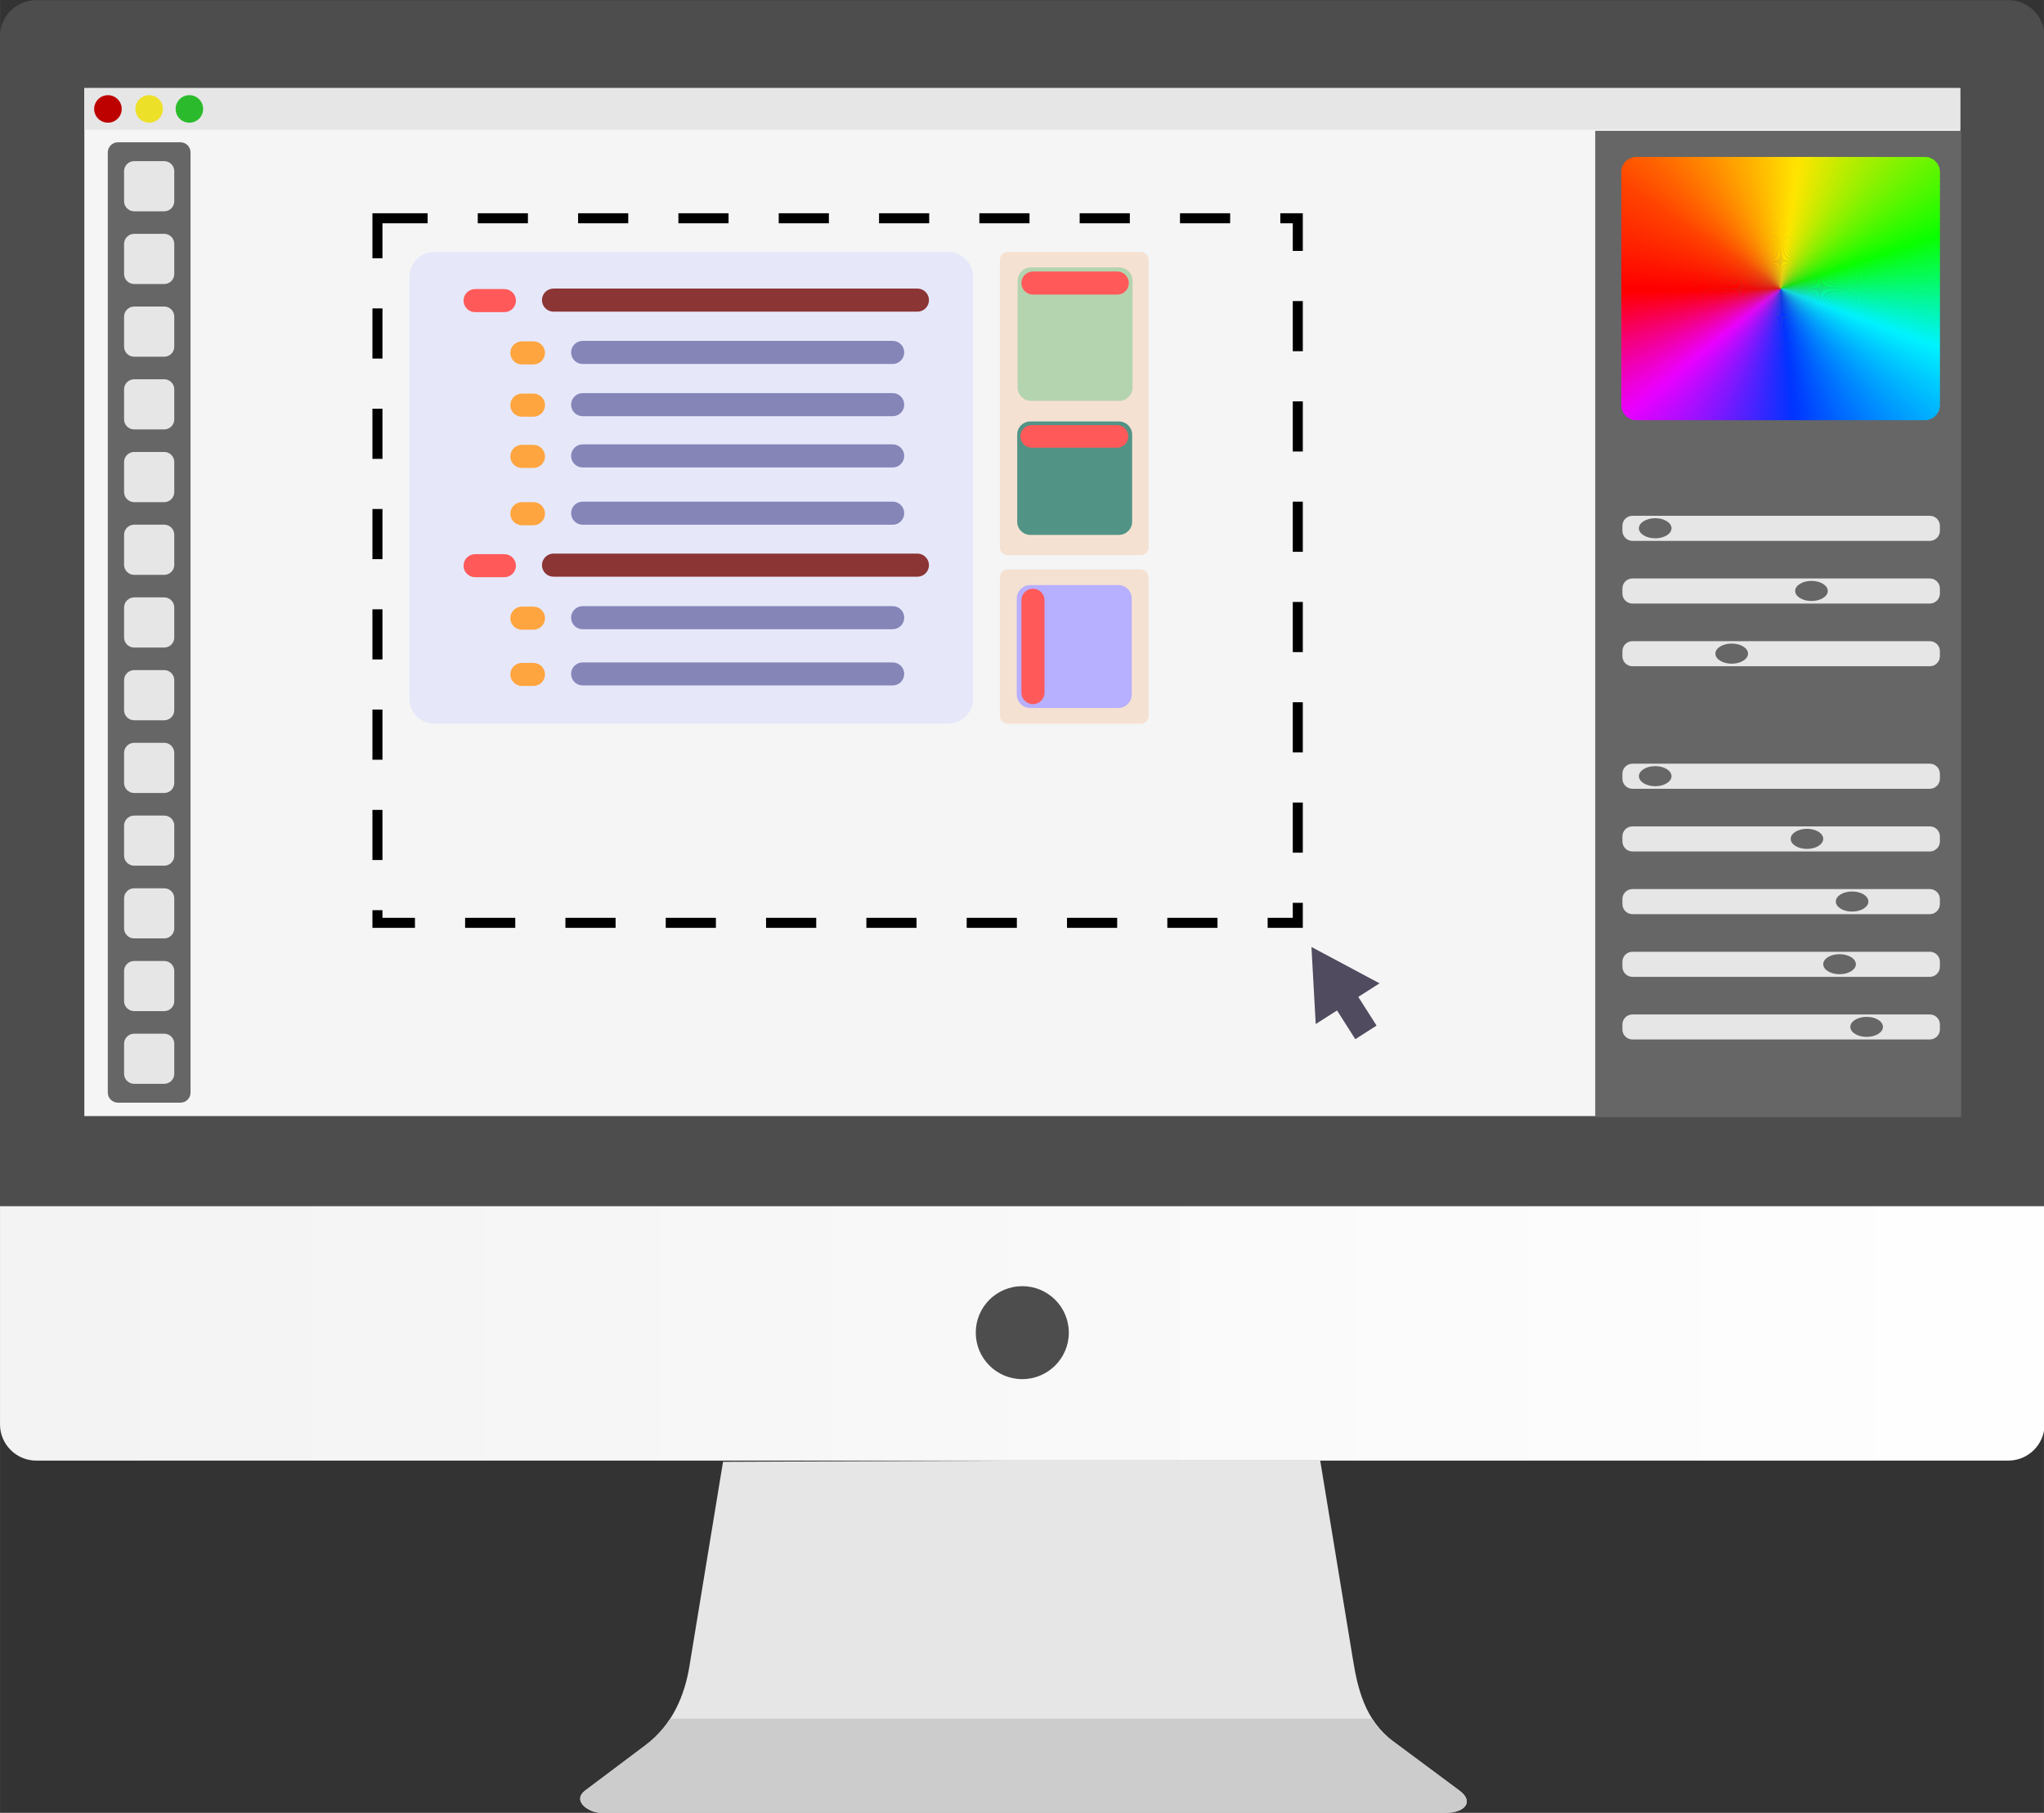 <?xml version="1.0" encoding="UTF-8"?>
<!DOCTYPE svg PUBLIC "-//W3C//DTD SVG 1.1//EN" "http://www.w3.org/Graphics/SVG/1.1/DTD/svg11.dtd">
<!-- Creator: CorelDRAW X7 -->
<svg xmlns="http://www.w3.org/2000/svg" xml:space="preserve" width="287.514mm" height="255.058mm" version="1.1" style="shape-rendering:geometricPrecision; text-rendering:geometricPrecision; image-rendering:optimizeQuality; fill-rule:evenodd; clip-rule:evenodd"
viewBox="0 0 28751 25506"
 xmlns:xlink="http://www.w3.org/1999/xlink">
 <rect x="0" y="0" width="28751" height="25506" fill="#333333" stroke="none"/>
 <defs>
  <style type="text/css">
   <![CDATA[
    .str0 {stroke:black;stroke-width:141.11;stroke-dasharray:705.55 705.55}
    .fil2 {fill:none}
    .fil198 {fill:#0036FF}
    .fil197 {fill:#003AFF}
    .fil196 {fill:#003FFF}
    .fil195 {fill:#0043FF}
    .fil194 {fill:#0048FF}
    .fil193 {fill:#004CFF}
    .fil192 {fill:#0051FF}
    .fil191 {fill:#0055FF}
    .fil190 {fill:#0059FF}
    .fil189 {fill:#005EFF}
    .fil188 {fill:#0062FF}
    .fil187 {fill:#0067FF}
    .fil186 {fill:#006BFF}
    .fil185 {fill:#006FFF}
    .fil184 {fill:#0074FF}
    .fil183 {fill:#0078FF}
    .fil182 {fill:#007DFF}
    .fil181 {fill:#0081FF}
    .fil180 {fill:#0085FF}
    .fil179 {fill:#008AFF}
    .fil178 {fill:#008EFF}
    .fil177 {fill:#0093FF}
    .fil176 {fill:#0097FF}
    .fil175 {fill:#009BFF}
    .fil174 {fill:#00A0FF}
    .fil173 {fill:#00A4FF}
    .fil172 {fill:#00A9FF}
    .fil171 {fill:#00ADFF}
    .fil170 {fill:#00B1FF}
    .fil169 {fill:#00B6FF}
    .fil168 {fill:#00BAFF}
    .fil167 {fill:#00BFFF}
    .fil166 {fill:#00C3FF}
    .fil165 {fill:#00C7FF}
    .fil164 {fill:#00CCFF}
    .fil163 {fill:#00D0FF}
    .fil162 {fill:#00D5FF}
    .fil161 {fill:#00D9FF}
    .fil160 {fill:#00DEFF}
    .fil159 {fill:#00E2FF}
    .fil158 {fill:#00E6FF}
    .fil157 {fill:#00EBFF}
    .fil156 {fill:#00EFFF}
    .fil155 {fill:#00F2FC}
    .fil154 {fill:#00F3F5}
    .fil152 {fill:#01F3E5}
    .fil153 {fill:#01F3ED}
    .fil150 {fill:#01F4D6}
    .fil151 {fill:#01F4DE}
    .fil199 {fill:#0233FF}
    .fil149 {fill:#02F4CE}
    .fil147 {fill:#02F5BF}
    .fil148 {fill:#02F5C6}
    .fil144 {fill:#03F6A8}
    .fil145 {fill:#03F6AF}
    .fil146 {fill:#03F6B7}
    .fil143 {fill:#03F7A0}
    .fil142 {fill:#04F798}
    .fil139 {fill:#04F881}
    .fil140 {fill:#04F889}
    .fil141 {fill:#04F891}
    .fil137 {fill:#05F972}
    .fil138 {fill:#05F97A}
    .fil136 {fill:#05FA6A}
    .fil134 {fill:#06FA5B}
    .fil135 {fill:#06FA62}
    .fil132 {fill:#06FB4B}
    .fil133 {fill:#06FB53}
    .fil129 {fill:#07FC34}
    .fil130 {fill:#07FC3C}
    .fil131 {fill:#07FC44}
    .fil128 {fill:#07FD2D}
    .fil127 {fill:#08FD25}
    .fil125 {fill:#08FE16}
    .fil126 {fill:#08FE1D}
    .fil200 {fill:#0931FF}
    .fil124 {fill:#09FE0E}
    .fil123 {fill:#09FF06}
    .fil122 {fill:#0AFF00}
    .fil201 {fill:#0F30FF}
    .fil121 {fill:#10FE00}
    .fil120 {fill:#15FE00}
    .fil202 {fill:#162EFF}
    .fil119 {fill:#1BFD00}
    .fil203 {fill:#1C2DFF}
    .fil118 {fill:#21FC00}
    .fil204 {fill:#232BFF}
    .fil117 {fill:#27FC00}
    .fil205 {fill:#292AFF}
    .fil10 {fill:#2BBA2B}
    .fil116 {fill:#2CFB00}
    .fil206 {fill:#3029FF}
    .fil115 {fill:#32FB00}
    .fil207 {fill:#3627FF}
    .fil114 {fill:#38FA00}
    .fil208 {fill:#3D26FF}
    .fil113 {fill:#3DF900}
    .fil112 {fill:#43F900}
    .fil209 {fill:#4424FF}
    .fil111 {fill:#49F800}
    .fil210 {fill:#4A23FF}
    .fil3 {fill:#4D4D4D}
    .fil0 {fill:#4D4D4D}
    .fil110 {fill:#4EF800}
    .fil275 {fill:#504B5E}
    .fil211 {fill:#5121FF}
    .fil274 {fill:#519486}
    .fil109 {fill:#54F700}
    .fil212 {fill:#5720FF}
    .fil108 {fill:#5AF600}
    .fil213 {fill:#5E1FFF}
    .fil107 {fill:#5FF600}
    .fil214 {fill:#641DFF}
    .fil106 {fill:#65F500}
    .fil7 {fill:#666666}
    .fil215 {fill:#6B1CFF}
    .fil105 {fill:#6BF500}
    .fil104 {fill:#70F400}
    .fil216 {fill:#711AFF}
    .fil103 {fill:#76F300}
    .fil217 {fill:#7819FF}
    .fil102 {fill:#7CF300}
    .fil218 {fill:#7F17FF}
    .fil101 {fill:#81F200}
    .fil219 {fill:#8516FF}
    .fil271 {fill:#8585B8}
    .fil100 {fill:#87F200}
    .fil220 {fill:#8C15FF}
    .fil269 {fill:#8C3535}
    .fil99 {fill:#8DF100}
    .fil221 {fill:#9213FF}
    .fil98 {fill:#92F000}
    .fil97 {fill:#98F000}
    .fil222 {fill:#9912FF}
    .fil96 {fill:#9EEF00}
    .fil223 {fill:#9F10FF}
    .fil95 {fill:#A3EF00}
    .fil224 {fill:#A60FFF}
    .fil94 {fill:#A9EE00}
    .fil225 {fill:#AC0DFF}
    .fil93 {fill:#AFED00}
    .fil226 {fill:#B30CFF}
    .fil272 {fill:#B4D4B0}
    .fil92 {fill:#B4ED00}
    .fil273 {fill:#B7AFFF}
    .fil227 {fill:#B90BFF}
    .fil91 {fill:#BAEC00}
    .fil8 {fill:#BD0000}
    .fil228 {fill:#C009FF}
    .fil90 {fill:#C0EC00}
    .fil89 {fill:#C5EB00}
    .fil229 {fill:#C708FF}
    .fil88 {fill:#CBEA00}
    .fil5 {fill:#CCCCCC}
    .fil230 {fill:#CD06FF}
    .fil87 {fill:#D1EA00}
    .fil231 {fill:#D405FF}
    .fil86 {fill:#D6E900}
    .fil232 {fill:#DA03FF}
    .fil85 {fill:#DCE900}
    .fil233 {fill:#E102FF}
    .fil84 {fill:#E2E800}
    .fil4 {fill:#E6E6E6}
    .fil266 {fill:#E6E8FA}
    .fil234 {fill:#E701FF}
    .fil83 {fill:#E7E700}
    .fil235 {fill:#EA00FA}
    .fil236 {fill:#EB00F2}
    .fil238 {fill:#EC00E1}
    .fil237 {fill:#EC00E9}
    .fil239 {fill:#ED00D9}
    .fil9 {fill:#EDE028}
    .fil82 {fill:#EDE700}
    .fil240 {fill:#EE00D0}
    .fil242 {fill:#EF00C0}
    .fil241 {fill:#EF00C8}
    .fil243 {fill:#F000B7}
    .fil245 {fill:#F100A7}
    .fil244 {fill:#F100AF}
    .fil246 {fill:#F2009E}
    .fil248 {fill:#F3008E}
    .fil247 {fill:#F30096}
    .fil81 {fill:#F3E600}
    .fil249 {fill:#F40085}
    .fil251 {fill:#F50075}
    .fil250 {fill:#F5007D}
    .fil267 {fill:#F5E1D2}
    .fil6 {fill:whitesmoke}
    .fil252 {fill:#F6006C}
    .fil254 {fill:#F7005C}
    .fil253 {fill:#F70064}
    .fil255 {fill:#F80053}
    .fil80 {fill:#F8E600}
    .fil256 {fill:#F9004B}
    .fil258 {fill:#FA003A}
    .fil257 {fill:#FA0043}
    .fil259 {fill:#FB0032}
    .fil261 {fill:#FC0021}
    .fil260 {fill:#FC002A}
    .fil262 {fill:#FD0019}
    .fil264 {fill:#FE0008}
    .fil263 {fill:#FE0011}
    .fil79 {fill:#FEE500}
    .fil265 {fill:red}
    .fil11 {fill:#FF0200}
    .fil12 {fill:#FF0500}
    .fil13 {fill:#FF0700}
    .fil14 {fill:#FF0A00}
    .fil15 {fill:#FF0C00}
    .fil16 {fill:#FF0F00}
    .fil17 {fill:#FF1100}
    .fil18 {fill:#FF1300}
    .fil19 {fill:#FF1600}
    .fil20 {fill:#FF1800}
    .fil21 {fill:#FF1B00}
    .fil22 {fill:#FF1D00}
    .fil23 {fill:#FF2000}
    .fil24 {fill:#FF2200}
    .fil25 {fill:#FF2400}
    .fil26 {fill:#FF2700}
    .fil27 {fill:#FF2900}
    .fil28 {fill:#FF2C00}
    .fil29 {fill:#FF2E00}
    .fil30 {fill:#FF3000}
    .fil31 {fill:#FF3300}
    .fil32 {fill:#FF3500}
    .fil33 {fill:#FF3800}
    .fil34 {fill:#FF3A00}
    .fil35 {fill:#FF3D00}
    .fil36 {fill:#FF3F00}
    .fil37 {fill:#FF4100}
    .fil38 {fill:#FF4400}
    .fil39 {fill:#FF4800}
    .fil40 {fill:#FF4C00}
    .fil41 {fill:#FF5000}
    .fil42 {fill:#FF5400}
    .fil43 {fill:#FF5800}
    .fil268 {fill:#FF5959}
    .fil44 {fill:#FF5B00}
    .fil45 {fill:#FF5F00}
    .fil46 {fill:#FF6300}
    .fil47 {fill:#FF6700}
    .fil48 {fill:#FF6B00}
    .fil49 {fill:#FF6F00}
    .fil50 {fill:#FF7300}
    .fil51 {fill:#FF7700}
    .fil52 {fill:#FF7B00}
    .fil53 {fill:#FF7F00}
    .fil54 {fill:#FF8300}
    .fil55 {fill:#FF8700}
    .fil56 {fill:#FF8B00}
    .fil57 {fill:#FF8F00}
    .fil58 {fill:#FF9300}
    .fil59 {fill:#FF9700}
    .fil60 {fill:#FF9B00}
    .fil61 {fill:#FF9F00}
    .fil62 {fill:#FFA300}
    .fil270 {fill:#FFA53F}
    .fil63 {fill:#FFA600}
    .fil64 {fill:#FFAA00}
    .fil65 {fill:#FFAE00}
    .fil66 {fill:#FFB200}
    .fil67 {fill:#FFB600}
    .fil68 {fill:#FFBA00}
    .fil69 {fill:#FFBE00}
    .fil70 {fill:#FFC200}
    .fil71 {fill:#FFC600}
    .fil72 {fill:#FFCA00}
    .fil73 {fill:#FFCE00}
    .fil74 {fill:#FFD200}
    .fil75 {fill:#FFD600}
    .fil76 {fill:#FFDA00}
    .fil77 {fill:#FFDE00}
    .fil78 {fill:#FFE200}
    .fil1 {fill:url(#id3)}
   ]]>
  </style>
   <clipPath id="id0">
    <path d="M509 2l27741 0c280,0 509,229 509,509l0 19530c0,280 -229,509 -509,509l-27741 0c-280,0 -509,-229 -509,-509l0 -19530c0,-280 229,-509 509,-509z"/>
   </clipPath>
   <clipPath id="id1">
    <path d="M14379 25506l-5925 0c-169,0 -419,-167 -219,-317l844 -634c388,-291 553,-715 618,-1109l473 -2879 4209 -17 4191 -1 461 2802c66,402 167,852 564,1148l935 695c206,153 80,312 -198,312l-5953 0z"/>
   </clipPath>
    <clipPath id="id2">
     <path d="M23018 2208l4057 0c116,0 212,95 212,211l0 3281c0,117 -96,212 -212,212l-4057 0c-116,0 -212,-95 -212,-212l0 -3281c0,-116 96,-211 212,-211z"/>
    </clipPath>
  <linearGradient id="id3" gradientUnits="userSpaceOnUse" x1="-1711.73" y1="19193.2" x2="30038.3" y2="19193.2">
   <stop offset="0" style="stop-opacity:1; stop-color:#F2F2F2"/>
   <stop offset="1" style="stop-opacity:1; stop-color:white"/>
  </linearGradient>
 </defs>
 <g id="Слой_x0020_2">
  <path class="fil0" d="M509 2l27741 0c280,0 509,229 509,509l0 19530c0,280 -229,509 -509,509l-27741 0c-280,0 -509,-229 -509,-509l0 -19530c0,-280 229,-509 509,-509z"/>
  <g style="clip-path:url(#id0)">
   <g id="_790774048">
    <polygon id="1" class="fil1" points="-1712,16971 30038,16971 30038,21416 -1712,21416 "/>
   </g>
  </g>
  <path class="fil2" d="M509 2l27741 0c280,0 509,229 509,509l0 19530c0,280 -229,509 -509,509l-27741 0c-280,0 -509,-229 -509,-509l0 -19530c0,-280 229,-509 509,-509z"/>
  <path class="fil3" d="M14379 19404c362,0 655,-293 655,-654 0,-361 -293,-654 -655,-654 -361,0 -654,293 -654,654 0,361 293,654 654,654z"/>
  <path class="fil4" d="M14379 25506l-5925 0c-169,0 -419,-167 -219,-317l844 -634c388,-291 553,-715 618,-1109l473 -2879 4209 -17 4191 -1 461 2802c66,402 167,852 564,1148l935 695c206,153 80,312 -198,312l-5953 0z"/>
  <g style="clip-path:url(#id1)">
   <g id="_790772960">
    <polygon id="1" class="fil5" points="6699,24181 22133,24181 22133,25707 6699,25707 "/>
   </g>
  </g>
  <path class="fil2" d="M14379 25506l-5925 0c-169,0 -419,-167 -219,-317l844 -634c388,-291 553,-715 618,-1109l473 -2879 4209 -17 4191 -1 461 2802c66,402 167,852 564,1148l935 695c206,153 80,312 -198,312l-5953 0z"/>
  <polygon class="fil6" points="1186,1239 27573,1239 27573,15703 1186,15703 "/>
  <path class="fil7" d="M1657 2002l882 0c78,0 141,64 141,142l0 13229c0,77 -63,141 -141,141l-882 0c-77,0 -141,-64 -141,-141l0 -13229c0,-78 64,-142 141,-142z"/>
  <path class="fil4" d="M1887 2973l423 0c78,0 141,-64 141,-141l0 -424c0,-77 -63,-141 -141,-141l-423 0c-78,0 -142,64 -142,141l0 424c0,77 64,141 142,141z"/>
  <path class="fil4" d="M1887 3996l423 0c78,0 141,-64 141,-141l0 -424c0,-77 -63,-141 -141,-141l-423 0c-78,0 -142,64 -142,141l0 424c0,77 64,141 142,141z"/>
  <path class="fil4" d="M1887 5019l423 0c78,0 141,-64 141,-141l0 -424c0,-77 -63,-141 -141,-141l-423 0c-78,0 -142,64 -142,141l0 424c0,77 64,141 142,141z"/>
  <path class="fil4" d="M1887 6042l423 0c78,0 141,-64 141,-141l0 -424c0,-77 -63,-141 -141,-141l-423 0c-78,0 -142,64 -142,141l0 424c0,77 64,141 142,141z"/>
  <path class="fil4" d="M1887 7065l423 0c78,0 141,-64 141,-141l0 -424c0,-77 -63,-141 -141,-141l-423 0c-78,0 -142,64 -142,141l0 424c0,77 64,141 142,141z"/>
  <path class="fil4" d="M1887 8088l423 0c78,0 141,-64 141,-141l0 -424c0,-77 -63,-141 -141,-141l-423 0c-78,0 -142,64 -142,141l0 424c0,77 64,141 142,141z"/>
  <path class="fil4" d="M1887 9111l423 0c78,0 141,-64 141,-141l0 -424c0,-77 -63,-141 -141,-141l-423 0c-78,0 -142,64 -142,141l0 424c0,77 64,141 142,141z"/>
  <path class="fil4" d="M1887 10134l423 0c78,0 141,-63 141,-141l0 -423c0,-78 -63,-142 -141,-142l-423 0c-78,0 -142,64 -142,142l0 423c0,78 64,141 142,141z"/>
  <path class="fil4" d="M1887 11157l423 0c78,0 141,-63 141,-141l0 -423c0,-78 -63,-142 -141,-142l-423 0c-78,0 -142,64 -142,142l0 423c0,78 64,141 142,141z"/>
  <path class="fil4" d="M1887 12180l423 0c78,0 141,-63 141,-141l0 -423c0,-78 -63,-141 -141,-141l-423 0c-78,0 -142,63 -142,141l0 423c0,78 64,141 142,141z"/>
  <path class="fil4" d="M1887 13203l423 0c78,0 141,-63 141,-141l0 -423c0,-78 -63,-141 -141,-141l-423 0c-78,0 -142,63 -142,141l0 423c0,78 64,141 142,141z"/>
  <path class="fil4" d="M1887 14226l423 0c78,0 141,-63 141,-141l0 -423c0,-78 -63,-141 -141,-141l-423 0c-78,0 -142,63 -142,141l0 423c0,78 64,141 142,141z"/>
  <path class="fil4" d="M1887 15249l423 0c78,0 141,-63 141,-141l0 -423c0,-78 -63,-141 -141,-141l-423 0c-78,0 -142,63 -142,141l0 423c0,78 64,141 142,141z"/>
  <polygon class="fil4" points="1186,1239 27573,1239 27573,1826 1186,1826 "/>
  <path class="fil8" d="M1518 1726c107,0 194,-86 194,-193 0,-107 -87,-194 -194,-194 -107,0 -194,87 -194,194 0,107 87,193 194,193z"/>
  <path class="fil9" d="M2098 1726c107,0 194,-86 194,-193 0,-107 -87,-194 -194,-194 -107,0 -194,87 -194,194 0,107 87,193 194,193z"/>
  <path class="fil10" d="M2664 1726c107,0 193,-86 193,-193 0,-107 -86,-194 -193,-194 -108,0 -194,87 -194,194 0,107 86,193 194,193z"/>
  <polygon class="fil7" points="27586,1841 22439,1841 22439,15718 27586,15718 "/>
  <g>
   <g style="clip-path:url(#id2)">
    <polygon class="fil11" points="25046,4060 21878,4044 21881,3947 "/>
    <polygon id="1" class="fil12" points="25046,4060 21880,3963 21885,3883 "/>
    <polygon id="2" class="fil13" points="25046,4060 21884,3899 21891,3819 "/>
    <polygon id="3" class="fil14" points="25046,4060 21890,3835 21899,3755 "/>
    <polygon id="4" class="fil15" points="25046,4060 21897,3771 21909,3691 "/>
    <polygon id="5" class="fil16" points="25046,4060 21907,3707 21921,3628 "/>
    <polygon id="6" class="fil17" points="25046,4060 21918,3644 21935,3565 "/>
    <polygon id="7" class="fil18" points="25046,4060 21932,3580 21951,3502 "/>
    <polygon id="8" class="fil19" points="25046,4060 21947,3517 21968,3439 "/>
    <polygon id="9" class="fil20" points="25046,4060 21964,3455 21988,3377 "/>
    <polygon id="10" class="fil21" points="25046,4060 21983,3392 22009,3315 "/>
    <polygon id="11" class="fil22" points="25046,4060 22004,3330 22032,3253 "/>
    <polygon id="12" class="fil23" points="25046,4060 22026,3269 22057,3192 "/>
    <polygon id="13" class="fil24" points="25046,4060 22051,3208 22083,3132 "/>
    <polygon id="14" class="fil25" points="25046,4060 22077,3147 22112,3072 "/>
    <polygon id="15" class="fil26" points="25046,4060 22105,3087 22142,3013 "/>
    <polygon id="16" class="fil27" points="25046,4060 22134,3028 22174,2954 "/>
    <polygon id="17" class="fil28" points="25046,4060 22166,2969 22208,2896 "/>
    <polygon id="18" class="fil29" points="25046,4060 22199,2911 22243,2839 "/>
    <polygon id="19" class="fil30" points="25046,4060 22234,2853 22280,2783 "/>
    <polygon id="20" class="fil31" points="25046,4060 22271,2797 22319,2727 "/>
    <polygon id="21" class="fil32" points="25046,4060 22309,2741 22359,2672 "/>
    <polygon id="22" class="fil33" points="25046,4060 22349,2686 22401,2618 "/>
    <polygon id="23" class="fil34" points="25046,4060 22391,2631 22445,2565 "/>
    <polygon id="24" class="fil35" points="25046,4060 22434,2578 22490,2512 "/>
    <polygon id="25" class="fil36" points="25046,4060 22479,2525 22537,2461 "/>
    <polygon id="26" class="fil37" points="25046,4060 22525,2474 22585,2410 "/>
    <polygon id="27" class="fil38" points="25046,4060 22573,2423 22635,2361 "/>
    <polygon id="28" class="fil39" points="25046,4060 22622,2373 22686,2312 "/>
    <polygon id="29" class="fil40" points="25046,4060 22673,2325 22738,2265 "/>
    <polygon id="30" class="fil41" points="25046,4060 22725,2277 22792,2219 "/>
    <polygon id="31" class="fil42" points="25046,4060 22779,2230 22848,2174 "/>
    <polygon id="32" class="fil43" points="25046,4060 22834,2185 22904,2130 "/>
    <polygon id="33" class="fil44" points="25046,4060 22890,2141 22962,2087 "/>
    <polygon id="34" class="fil45" points="25046,4060 22948,2098 23021,2045 "/>
    <polygon id="35" class="fil46" points="25046,4060 23007,2056 23082,2005 "/>
    <polygon id="36" class="fil47" points="25046,4060 23067,2015 23143,1965 "/>
    <polygon id="37" class="fil48" points="25046,4060 23128,1975 23206,1927 "/>
    <polygon id="38" class="fil49" points="25046,4060 23190,1937 23270,1891 "/>
    <polygon id="39" class="fil50" points="25046,4060 23254,1900 23335,1855 "/>
    <polygon id="40" class="fil51" points="25046,4060 23319,1864 23401,1821 "/>
    <polygon id="41" class="fil52" points="25046,4060 23384,1830 23468,1788 "/>
    <polygon id="42" class="fil53" points="25046,4060 23451,1797 23536,1757 "/>
    <polygon id="43" class="fil54" points="25046,4060 23519,1765 23604,1727 "/>
    <polygon id="44" class="fil55" points="25046,4060 23587,1735 23674,1699 "/>
    <polygon id="45" class="fil56" points="25046,4060 23657,1706 23745,1671 "/>
    <polygon id="46" class="fil57" points="25046,4060 23727,1678 23816,1646 "/>
    <polygon id="47" class="fil58" points="25046,4060 23798,1652 23888,1622 "/>
    <polygon id="48" class="fil59" points="25046,4060 23870,1628 23961,1599 "/>
    <polygon id="49" class="fil60" points="25046,4060 23943,1605 24034,1577 "/>
    <polygon id="50" class="fil61" points="25046,4060 24016,1583 24108,1558 "/>
    <polygon id="51" class="fil62" points="25046,4060 24090,1563 24183,1539 "/>
    <polygon id="52" class="fil63" points="25046,4060 24164,1544 24258,1523 "/>
    <polygon id="53" class="fil64" points="25046,4060 24239,1527 24333,1507 "/>
    <polygon id="54" class="fil65" points="25046,4060 24314,1511 24409,1494 "/>
    <polygon id="55" class="fil66" points="25046,4060 24390,1497 24486,1481 "/>
    <polygon id="56" class="fil67" points="25046,4060 24467,1485 24562,1471 "/>
    <polygon id="57" class="fil68" points="25046,4060 24543,1474 24639,1462 "/>
    <polygon id="58" class="fil69" points="25046,4060 24620,1464 24717,1454 "/>
    <polygon id="59" class="fil70" points="25046,4060 24697,1456 24794,1448 "/>
    <polygon id="60" class="fil71" points="25046,4060 24775,1450 24872,1444 "/>
    <polygon id="61" class="fil72" points="25046,4060 24852,1445 24949,1441 "/>
    <polygon id="62" class="fil73" points="25046,4060 24930,1442 25027,1440 "/>
    <polygon id="63" class="fil74" points="25046,4060 25008,1441 25105,1441 "/>
    <polygon id="64" class="fil75" points="25046,4060 25085,1441 25183,1443 "/>
    <polygon id="65" class="fil76" points="25046,4060 25163,1442 25260,1446 "/>
    <polygon id="66" class="fil77" points="25046,4060 25241,1445 25338,1451 "/>
    <polygon id="67" class="fil78" points="25046,4060 25318,1450 25415,1458 "/>
    <polygon id="68" class="fil79" points="25046,4060 25396,1456 25492,1466 "/>
    <polygon id="69" class="fil80" points="25046,4060 25473,1464 25569,1476 "/>
    <polygon id="70" class="fil81" points="25046,4060 25550,1474 25646,1487 "/>
    <polygon id="71" class="fil82" points="25046,4060 25626,1485 25722,1500 "/>
    <polygon id="72" class="fil83" points="25046,4060 25703,1497 25797,1515 "/>
    <polygon id="73" class="fil84" points="25046,4060 25779,1511 25873,1531 "/>
    <polygon id="74" class="fil85" points="25046,4060 25854,1527 25948,1548 "/>
    <polygon id="75" class="fil86" points="25046,4060 25929,1544 26022,1567 "/>
    <polygon id="76" class="fil87" points="25046,4060 26003,1563 26096,1588 "/>
    <polygon id="77" class="fil88" points="25046,4060 26077,1583 26169,1610 "/>
    <polygon id="78" class="fil89" points="25046,4060 26150,1605 26241,1633 "/>
    <polygon id="79" class="fil90" points="25046,4060 26223,1628 26313,1658 "/>
    <polygon id="80" class="fil91" points="25046,4060 26295,1652 26384,1685 "/>
    <polygon id="81" class="fil92" points="25046,4060 26366,1678 26454,1713 "/>
    <polygon id="82" class="fil93" points="25046,4060 26436,1706 26523,1742 "/>
    <polygon id="83" class="fil94" points="25046,4060 26506,1735 26591,1773 "/>
    <polygon id="84" class="fil95" points="25046,4060 26574,1765 26659,1805 "/>
    <polygon id="85" class="fil96" points="25046,4060 26642,1797 26725,1838 "/>
    <polygon id="86" class="fil97" points="25046,4060 26709,1830 26791,1873 "/>
    <polygon id="87" class="fil98" points="25046,4060 26774,1864 26855,1909 "/>
    <polygon id="88" class="fil99" points="25046,4060 26839,1900 26918,1946 "/>
    <polygon id="89" class="fil100" points="25046,4060 26902,1937 26981,1985 "/>
    <polygon id="90" class="fil101" points="25046,4060 26965,1975 27042,2025 "/>
    <polygon id="91" class="fil102" points="25046,4060 27026,2015 27101,2066 "/>
    <polygon id="92" class="fil103" points="25046,4060 27086,2056 27160,2108 "/>
    <polygon id="93" class="fil104" points="25046,4060 27145,2098 27217,2151 "/>
    <polygon id="94" class="fil105" points="25046,4060 27203,2141 27273,2196 "/>
    <polygon id="95" class="fil106" points="25046,4060 27259,2185 27328,2242 "/>
    <polygon id="96" class="fil107" points="25046,4060 27314,2230 27381,2289 "/>
    <polygon id="97" class="fil108" points="25046,4060 27368,2277 27433,2337 "/>
    <polygon id="98" class="fil109" points="25046,4060 27420,2325 27483,2386 "/>
    <polygon id="99" class="fil110" points="25046,4060 27471,2373 27532,2435 "/>
    <polygon id="100" class="fil111" points="25046,4060 27520,2423 27580,2486 "/>
    <polygon id="101" class="fil112" points="25046,4060 27568,2474 27626,2538 "/>
    <polygon id="102" class="fil113" points="25046,4060 27614,2525 27670,2591 "/>
    <polygon id="103" class="fil114" points="25046,4060 27659,2578 27713,2645 "/>
    <polygon id="104" class="fil115" points="25046,4060 27702,2631 27754,2699 "/>
    <polygon id="105" class="fil116" points="25046,4060 27744,2686 27794,2755 "/>
    <polygon id="106" class="fil117" points="25046,4060 27784,2741 27832,2811 "/>
    <polygon id="107" class="fil118" points="25046,4060 27822,2797 27868,2868 "/>
    <polygon id="108" class="fil119" points="25046,4060 27859,2853 27902,2925 "/>
    <polygon id="109" class="fil120" points="25046,4060 27894,2911 27935,2984 "/>
    <polygon id="110" class="fil121" points="25046,4060 27927,2969 27966,3042 "/>
    <polygon id="111" class="fil122" points="25046,4060 27958,3028 27996,3102 "/>
    <polygon id="112" class="fil123" points="25046,4060 27988,3087 28023,3162 "/>
    <polygon id="113" class="fil124" points="25046,4060 28016,3147 28049,3223 "/>
    <polygon id="114" class="fil125" points="25046,4060 28042,3208 28073,3284 "/>
    <polygon id="115" class="fil126" points="25046,4060 28067,3269 28095,3346 "/>
    <polygon id="116" class="fil127" points="25046,4060 28089,3330 28115,3408 "/>
    <polygon id="117" class="fil128" points="25046,4060 28110,3392 28134,3470 "/>
    <polygon id="118" class="fil129" points="25046,4060 28129,3455 28150,3533 "/>
    <polygon id="119" class="fil130" points="25046,4060 28146,3517 28165,3596 "/>
    <polygon id="120" class="fil131" points="25046,4060 28161,3580 28178,3660 "/>
    <polygon id="121" class="fil132" points="25046,4060 28175,3644 28189,3723 "/>
    <polygon id="122" class="fil133" points="25046,4060 28186,3707 28198,3787 "/>
    <polygon id="123" class="fil134" points="25046,4060 28195,3771 28205,3851 "/>
    <polygon id="124" class="fil135" points="25046,4060 28203,3835 28210,3915 "/>
    <polygon id="125" class="fil136" points="25046,4060 28209,3899 28214,3979 "/>
    <polygon id="126" class="fil137" points="25046,4060 28213,3963 28215,4044 "/>
    <polygon id="127" class="fil138" points="25046,4060 28215,4028 28215,4108 "/>
    <polygon id="128" class="fil139" points="25046,4060 28215,4092 28212,4172 "/>
    <polygon id="129" class="fil140" points="25046,4060 28213,4156 28208,4236 "/>
    <polygon id="130" class="fil141" points="25046,4060 28209,4220 28202,4301 "/>
    <polygon id="131" class="fil142" points="25046,4060 28203,4285 28194,4365 "/>
    <polygon id="132" class="fil143" points="25046,4060 28195,4349 28184,4428 "/>
    <polygon id="133" class="fil144" points="25046,4060 28186,4412 28172,4492 "/>
    <polygon id="134" class="fil145" points="25046,4060 28175,4476 28158,4555 "/>
    <polygon id="135" class="fil146" points="25046,4060 28161,4539 28142,4618 "/>
    <polygon id="136" class="fil147" points="25046,4060 28146,4602 28125,4681 "/>
    <polygon id="137" class="fil148" points="25046,4060 28129,4665 28105,4743 "/>
    <polygon id="138" class="fil149" points="25046,4060 28110,4727 28084,4805 "/>
    <polygon id="139" class="fil150" points="25046,4060 28089,4789 28061,4866 "/>
    <polygon id="140" class="fil151" points="25046,4060 28067,4851 28036,4927 "/>
    <polygon id="141" class="fil152" points="25046,4060 28042,4912 28010,4988 "/>
    <polygon id="142" class="fil153" points="25046,4060 28016,4972 27981,5047 "/>
    <polygon id="143" class="fil154" points="25046,4060 27988,5032 27951,5107 "/>
    <polygon id="144" class="fil155" points="25046,4060 27958,5092 27919,5165 "/>
    <polygon id="145" class="fil156" points="25046,4060 27927,5151 27885,5223 "/>
    <polygon id="146" class="fil157" points="25046,4060 27894,5209 27850,5281 "/>
    <polygon id="147" class="fil158" points="25046,4060 27859,5266 27813,5337 "/>
    <polygon id="148" class="fil159" points="25046,4060 27822,5323 27774,5393 "/>
    <polygon id="149" class="fil160" points="25046,4060 27784,5379 27734,5448 "/>
    <polygon id="150" class="fil161" points="25046,4060 27744,5434 27692,5502 "/>
    <polygon id="151" class="fil162" points="25046,4060 27702,5488 27648,5555 "/>
    <polygon id="152" class="fil163" points="25046,4060 27659,5542 27603,5607 "/>
    <polygon id="153" class="fil164" points="25046,4060 27614,5594 27556,5659 "/>
    <polygon id="154" class="fil165" points="25046,4060 27568,5646 27508,5709 "/>
    <polygon id="155" class="fil166" points="25046,4060 27520,5697 27458,5759 "/>
    <polygon id="156" class="fil167" points="25046,4060 27471,5746 27407,5807 "/>
    <polygon id="157" class="fil168" points="25046,4060 27420,5795 27355,5855 "/>
    <polygon id="158" class="fil169" points="25046,4060 27368,5843 27301,5901 "/>
    <polygon id="159" class="fil170" points="25046,4060 27314,5889 27245,5946 "/>
    <polygon id="160" class="fil171" points="25046,4060 27259,5935 27189,5990 "/>
    <polygon id="161" class="fil172" points="25046,4060 27203,5979 27131,6033 "/>
    <polygon id="162" class="fil173" points="25046,4060 27145,6022 27072,6075 "/>
    <polygon id="163" class="fil174" points="25046,4060 27086,6064 27011,6115 "/>
    <polygon id="164" class="fil175" points="25046,4060 27026,6105 26950,6154 "/>
    <polygon id="165" class="fil176" points="25046,4060 26965,6144 26887,6192 "/>
    <polygon id="166" class="fil177" points="25046,4060 26902,6183 26823,6229 "/>
    <polygon id="167" class="fil178" points="25046,4060 26839,6220 26758,6264 "/>
    <polygon id="168" class="fil179" points="25046,4060 26774,6255 26692,6298 "/>
    <polygon id="169" class="fil180" points="25046,4060 26709,6290 26625,6331 "/>
    <polygon id="170" class="fil181" points="25046,4060 26642,6323 26557,6363 "/>
    <polygon id="171" class="fil182" points="25046,4060 26574,6355 26488,6393 "/>
    <polygon id="172" class="fil183" points="25046,4060 26506,6385 26419,6421 "/>
    <polygon id="173" class="fil184" points="25046,4060 26436,6414 26348,6448 "/>
    <polygon id="174" class="fil185" points="25046,4060 26366,6441 26277,6474 "/>
    <polygon id="175" class="fil186" points="25046,4060 26295,6467 26205,6498 "/>
    <polygon id="176" class="fil187" points="25046,4060 26223,6492 26132,6521 "/>
    <polygon id="177" class="fil188" points="25046,4060 26150,6515 26059,6542 "/>
    <polygon id="178" class="fil189" points="25046,4060 26077,6537 25985,6562 "/>
    <polygon id="179" class="fil190" points="25046,4060 26003,6557 25910,6580 "/>
    <polygon id="180" class="fil191" points="25046,4060 25929,6576 25835,6597 "/>
    <polygon id="181" class="fil192" points="25046,4060 25854,6593 25760,6612 "/>
    <polygon id="182" class="fil193" points="25046,4060 25779,6608 25684,6626 "/>
    <polygon id="183" class="fil194" points="25046,4060 25703,6622 25607,6638 "/>
    <polygon id="184" class="fil195" points="25046,4060 25626,6635 25531,6649 "/>
    <polygon id="185" class="fil196" points="25046,4060 25550,6646 25454,6658 "/>
    <polygon id="186" class="fil197" points="25046,4060 25473,6655 25376,6665 "/>
    <polygon id="187" class="fil198" points="25046,4060 25396,6663 25299,6671 "/>
    <polygon id="188" class="fil199" points="25046,4060 25318,6670 25221,6676 "/>
    <polygon id="189" class="fil200" points="25046,4060 25241,6674 25144,6678 "/>
    <polygon id="190" class="fil201" points="25046,4060 25163,6677 25066,6679 "/>
    <polygon id="191" class="fil202" points="25046,4060 25085,6679 24988,6679 "/>
    <polygon id="192" class="fil203" points="25046,4060 25008,6679 24910,6677 "/>
    <polygon id="193" class="fil204" points="25046,4060 24930,6677 24833,6674 "/>
    <polygon id="194" class="fil205" points="25046,4060 24852,6674 24755,6668 "/>
    <polygon id="195" class="fil206" points="25046,4060 24775,6670 24678,6662 "/>
    <polygon id="196" class="fil207" points="25046,4060 24697,6663 24601,6653 "/>
    <polygon id="197" class="fil208" points="25046,4060 24620,6655 24524,6644 "/>
    <polygon id="198" class="fil209" points="25046,4060 24543,6646 24447,6632 "/>
    <polygon id="199" class="fil210" points="25046,4060 24467,6635 24371,6619 "/>
    <polygon id="200" class="fil211" points="25046,4060 24390,6622 24295,6605 "/>
    <polygon id="201" class="fil212" points="25046,4060 24314,6608 24220,6589 "/>
    <polygon id="202" class="fil213" points="25046,4060 24239,6593 24145,6571 "/>
    <polygon id="203" class="fil214" points="25046,4060 24164,6576 24071,6552 "/>
    <polygon id="204" class="fil215" points="25046,4060 24090,6557 23997,6532 "/>
    <polygon id="205" class="fil216" points="25046,4060 24016,6537 23924,6510 "/>
    <polygon id="206" class="fil217" points="25046,4060 23943,6515 23852,6486 "/>
    <polygon id="207" class="fil218" points="25046,4060 23870,6492 23780,6461 "/>
    <polygon id="208" class="fil219" points="25046,4060 23798,6467 23709,6435 "/>
    <polygon id="209" class="fil220" points="25046,4060 23727,6441 23639,6407 "/>
    <polygon id="210" class="fil221" points="25046,4060 23657,6414 23570,6378 "/>
    <polygon id="211" class="fil222" points="25046,4060 23587,6385 23502,6347 "/>
    <polygon id="212" class="fil223" points="25046,4060 23519,6355 23434,6315 "/>
    <polygon id="213" class="fil224" points="25046,4060 23451,6323 23368,6282 "/>
    <polygon id="214" class="fil225" points="25046,4060 23384,6290 23302,6247 "/>
    <polygon id="215" class="fil226" points="25046,4060 23319,6255 23238,6211 "/>
    <polygon id="216" class="fil227" points="25046,4060 23254,6220 23175,6173 "/>
    <polygon id="217" class="fil228" points="25046,4060 23190,6183 23112,6135 "/>
    <polygon id="218" class="fil229" points="25046,4060 23128,6144 23051,6095 "/>
    <polygon id="219" class="fil230" points="25046,4060 23067,6105 22992,6054 "/>
    <polygon id="220" class="fil231" points="25046,4060 23007,6064 22933,6012 "/>
    <polygon id="221" class="fil232" points="25046,4060 22948,6022 22876,5968 "/>
    <polygon id="222" class="fil233" points="25046,4060 22890,5979 22820,5924 "/>
    <polygon id="223" class="fil234" points="25046,4060 22834,5935 22765,5878 "/>
    <polygon id="224" class="fil235" points="25046,4060 22779,5889 22712,5831 "/>
    <polygon id="225" class="fil236" points="25046,4060 22725,5843 22660,5783 "/>
    <polygon id="226" class="fil237" points="25046,4060 22673,5795 22610,5734 "/>
    <polygon id="227" class="fil238" points="25046,4060 22622,5746 22561,5684 "/>
    <polygon id="228" class="fil239" points="25046,4060 22573,5697 22513,5633 "/>
    <polygon id="229" class="fil240" points="25046,4060 22525,5646 22467,5581 "/>
    <polygon id="230" class="fil241" points="25046,4060 22479,5594 22423,5529 "/>
    <polygon id="231" class="fil242" points="25046,4060 22434,5542 22380,5475 "/>
    <polygon id="232" class="fil243" points="25046,4060 22391,5488 22339,5420 "/>
    <polygon id="233" class="fil244" points="25046,4060 22349,5434 22299,5365 "/>
    <polygon id="234" class="fil245" points="25046,4060 22309,5379 22261,5309 "/>
    <polygon id="235" class="fil246" points="25046,4060 22271,5323 22225,5252 "/>
    <polygon id="236" class="fil247" points="25046,4060 22234,5266 22190,5194 "/>
    <polygon id="237" class="fil248" points="25046,4060 22199,5209 22158,5136 "/>
    <polygon id="238" class="fil249" points="25046,4060 22166,5151 22127,5077 "/>
    <polygon id="239" class="fil250" points="25046,4060 22134,5092 22097,5018 "/>
    <polygon id="240" class="fil251" points="25046,4060 22105,5032 22070,4957 "/>
    <polygon id="241" class="fil252" points="25046,4060 22077,4972 22044,4897 "/>
    <polygon id="242" class="fil253" points="25046,4060 22051,4912 22020,4836 "/>
    <polygon id="243" class="fil254" points="25046,4060 22026,4851 21998,4774 "/>
    <polygon id="244" class="fil255" points="25046,4060 22004,4789 21978,4712 "/>
    <polygon id="245" class="fil256" points="25046,4060 21983,4727 21959,4649 "/>
    <polygon id="246" class="fil257" points="25046,4060 21964,4665 21943,4587 "/>
    <polygon id="247" class="fil258" points="25046,4060 21947,4602 21928,4524 "/>
    <polygon id="248" class="fil259" points="25046,4060 21932,4539 21915,4460 "/>
    <polygon id="249" class="fil260" points="25046,4060 21918,4476 21904,4396 "/>
    <polygon id="250" class="fil261" points="25046,4060 21907,4412 21895,4333 "/>
    <polygon id="251" class="fil262" points="25046,4060 21897,4349 21888,4269 "/>
    <polygon id="252" class="fil263" points="25046,4060 21890,4285 21883,4204 "/>
    <polygon id="253" class="fil264" points="25046,4060 21884,4220 21879,4140 "/>
    <polygon id="254" class="fil265" points="25046,4060 21880,4156 21878,4076 "/>
    <polygon id="255" class="fil265" points="25046,4060 21878,4092 21878,4028 "/>
   </g>
  </g>
  <path class="fil4" d="M22962 7257l4183 0c78,0 142,63 142,141l0 71c0,77 -64,141 -142,141l-4183 0c-78,0 -141,-64 -141,-141l0 -71c0,-78 63,-141 141,-141z"/>
  <path class="fil4" d="M22962 8139l4183 0c78,0 142,63 142,141l0 71c0,77 -64,141 -142,141l-4183 0c-78,0 -141,-64 -141,-141l0 -71c0,-78 63,-141 141,-141z"/>
  <path class="fil4" d="M22962 9021l4183 0c78,0 142,63 142,141l0 70c0,78 -64,142 -142,142l-4183 0c-78,0 -141,-64 -141,-142l0 -70c0,-78 63,-141 141,-141z"/>
  <path class="fil4" d="M22962 10745l4183 0c78,0 142,63 142,141l0 71c0,77 -64,141 -142,141l-4183 0c-78,0 -141,-64 -141,-141l0 -71c0,-78 63,-141 141,-141z"/>
  <path class="fil4" d="M22962 11627l4183 0c78,0 142,63 142,141l0 71c0,77 -64,141 -142,141l-4183 0c-78,0 -141,-64 -141,-141l0 -71c0,-78 63,-141 141,-141z"/>
  <path class="fil4" d="M22962 12509l4183 0c78,0 142,63 142,141l0 70c0,78 -64,142 -142,142l-4183 0c-78,0 -141,-64 -141,-142l0 -70c0,-78 63,-141 141,-141z"/>
  <path class="fil4" d="M22962 13391l4183 0c78,0 142,63 142,141l0 70c0,78 -64,142 -142,142l-4183 0c-78,0 -141,-64 -141,-142l0 -70c0,-78 63,-141 141,-141z"/>
  <path class="fil4" d="M22962 14273l4183 0c78,0 142,63 142,141l0 70c0,78 -64,141 -142,141l-4183 0c-78,0 -141,-63 -141,-141l0 -70c0,-78 63,-141 141,-141z"/>
  <path class="fil7" d="M23283 7574c126,0 229,-64 229,-141 0,-78 -103,-142 -229,-142 -127,0 -230,64 -230,142 0,77 103,141 230,141z"/>
  <path class="fil7" d="M25480 8456c127,0 230,-64 230,-142 0,-77 -103,-141 -230,-141 -126,0 -229,64 -229,141 0,78 103,142 229,142z"/>
  <path class="fil7" d="M24359 9338c126,0 229,-64 229,-142 0,-78 -103,-141 -229,-141 -127,0 -230,63 -230,141 0,78 103,142 230,142z"/>
  <path class="fil7" d="M23283 11062c126,0 229,-64 229,-141 0,-78 -103,-142 -229,-142 -127,0 -230,64 -230,142 0,77 103,141 230,141z"/>
  <path class="fil7" d="M25417 11944c127,0 229,-64 229,-142 0,-77 -102,-141 -229,-141 -127,0 -229,64 -229,141 0,78 102,142 229,142z"/>
  <path class="fil7" d="M26052 12826c127,0 229,-64 229,-142 0,-78 -102,-141 -229,-141 -127,0 -229,63 -229,141 0,78 102,142 229,142z"/>
  <path class="fil7" d="M25875 13707c127,0 230,-63 230,-141 0,-78 -103,-141 -230,-141 -126,0 -229,63 -229,141 0,78 103,141 229,141z"/>
  <path class="fil7" d="M26257 14589c126,0 229,-63 229,-141 0,-78 -103,-141 -229,-141 -127,0 -230,63 -230,141 0,78 103,141 230,141z"/>
  <path class="fil266" d="M6110 3544l7225 0c194,0 352,159 352,352l0 5935c0,194 -158,352 -352,352l-7225 0c-193,0 -352,-158 -352,-352l0 -5935c0,-193 159,-352 352,-352z"/>
  <path class="fil267" d="M14176 3545l1869 0c61,0 111,50 111,111l0 4044c0,61 -50,111 -111,111l-1869 0c-61,0 -111,-50 -111,-111l0 -4044c0,-61 50,-111 111,-111z"/>
  <path class="fil267" d="M14176 10183l1869 0c61,0 111,-50 111,-111l0 -1951c0,-61 -50,-111 -111,-111l-1869 0c-61,0 -111,50 -111,111l0 1951c0,61 50,111 111,111z"/>
  <path class="fil268" d="M6683 4067l411 0c90,0 163,73 163,162l0 1c0,89 -73,162 -163,162l-411 0c-90,0 -163,-73 -163,-162l0 -1c0,-89 73,-162 163,-162z"/>
  <path class="fil269" d="M7785 4060l5120 0c89,0 162,73 162,162l0 0c0,90 -73,163 -162,163l-5120 0c-89,0 -162,-73 -162,-163l0 0c0,-89 73,-162 162,-162z"/>
  <path class="fil268" d="M6683 7797l411 0c90,0 163,73 163,162l0 0c0,89 -73,162 -163,162l-411 0c-90,0 -163,-73 -163,-162l0 0c0,-89 73,-162 163,-162z"/>
  <path class="fil269" d="M7785 7789l5120 0c89,0 162,74 162,163l0 0c0,89 -73,162 -162,162l-5120 0c-89,0 -162,-73 -162,-162l0 0c0,-89 73,-163 162,-163z"/>
  <path class="fil270" d="M7340 4803l164 0c89,0 162,73 162,162l0 0c0,90 -73,163 -162,163l-164 0c-89,0 -162,-73 -162,-163l0 0c0,-89 73,-162 162,-162z"/>
  <path class="fil271" d="M8195 4796l4362 0c89,0 162,73 162,162l0 0c0,90 -73,163 -162,163l-4362 0c-89,0 -162,-73 -162,-163l0 0c0,-89 73,-162 162,-162z"/>
  <path class="fil270" d="M7340 5538l164 0c89,0 162,73 162,163l0 0c0,89 -73,162 -162,162l-164 0c-89,0 -162,-73 -162,-162l0 0c0,-90 73,-163 162,-163z"/>
  <path class="fil271" d="M8195 5531l4362 0c89,0 162,73 162,163l0 0c0,89 -73,162 -162,162l-4362 0c-89,0 -162,-73 -162,-162l0 0c0,-90 73,-163 162,-163z"/>
  <path class="fil270" d="M7340 6259l164 0c89,0 162,73 162,163l0 0c0,89 -73,162 -162,162l-164 0c-89,0 -162,-73 -162,-162l0 0c0,-90 73,-163 162,-163z"/>
  <path class="fil271" d="M8195 6252l4362 0c89,0 162,73 162,163l0 0c0,89 -73,162 -162,162l-4362 0c-89,0 -162,-73 -162,-162l0 0c0,-90 73,-163 162,-163z"/>
  <path class="fil270" d="M7340 7065l164 0c89,0 162,73 162,163l0 0c0,89 -73,162 -162,162l-164 0c-89,0 -162,-73 -162,-162l0 0c0,-90 73,-163 162,-163z"/>
  <path class="fil271" d="M8195 7058l4362 0c89,0 162,73 162,163l0 0c0,89 -73,162 -162,162l-4362 0c-89,0 -162,-73 -162,-162l0 0c0,-90 73,-163 162,-163z"/>
  <path class="fil270" d="M7340 8535l164 0c89,0 162,73 162,162l0 0c0,90 -73,163 -162,163l-164 0c-89,0 -162,-73 -162,-163l0 0c0,-89 73,-162 162,-162z"/>
  <path class="fil271" d="M8195 8528l4362 0c89,0 162,73 162,162l0 0c0,90 -73,163 -162,163l-4362 0c-89,0 -162,-73 -162,-163l0 0c0,-89 73,-162 162,-162z"/>
  <path class="fil270" d="M7340 9327l164 0c89,0 162,73 162,162l0 0c0,89 -73,162 -162,162l-164 0c-89,0 -162,-73 -162,-162l0 0c0,-89 73,-162 162,-162z"/>
  <path class="fil271" d="M8195 9320l4362 0c89,0 162,73 162,162l0 0c0,89 -73,162 -162,162l-4362 0c-89,0 -162,-73 -162,-162l0 0c0,-89 73,-162 162,-162z"/>
  <path class="fil272" d="M14502 3762l1241 0c104,0 188,84 188,188l0 1503c0,103 -84,187 -188,187l-1241 0c-104,0 -188,-84 -188,-187l0 -1503c0,-104 84,-188 188,-188z"/>
  <path class="fil273" d="M14490 8232l1241 0c104,0 188,85 188,188l0 1353c0,103 -84,188 -188,188l-1241 0c-104,0 -188,-85 -188,-188l0 -1353c0,-103 84,-188 188,-188z"/>
  <path class="fil274" d="M14493 5930l1246 0c102,0 186,83 186,185l0 1226c0,102 -84,185 -186,185l-1246 0c-102,0 -185,-83 -185,-185l0 -1226c0,-102 83,-185 185,-185z"/>
  <path class="fil268" d="M14529 3820l1187 0c89,0 162,73 162,162l0 0c0,90 -73,163 -162,163l-1187 0c-89,0 -162,-73 -162,-163l0 0c0,-89 73,-162 162,-162z"/>
  <path class="fil268" d="M14512 5981l1200 0c88,0 159,71 159,159l0 0c0,87 -71,159 -159,159l-1200 0c-88,0 -159,-72 -159,-159l0 0c0,-88 71,-159 159,-159z"/>
  <path class="fil268" d="M14367 9745l0 -1300c0,-89 73,-162 162,-162l0 0c90,0 163,73 163,162l0 1300c0,89 -73,162 -163,162l0 0c-89,0 -162,-73 -162,-162z"/>
  <polygon class="fil2 str0" points="5309,3071 18255,3071 18255,12984 5309,12984 "/>
  <polygon class="fil275" points="19214,14525 19064,14621 18807,14217 18507,14408 18447,13324 19405,13835 19106,14026 19363,14430 "/>
 </g>
</svg>
